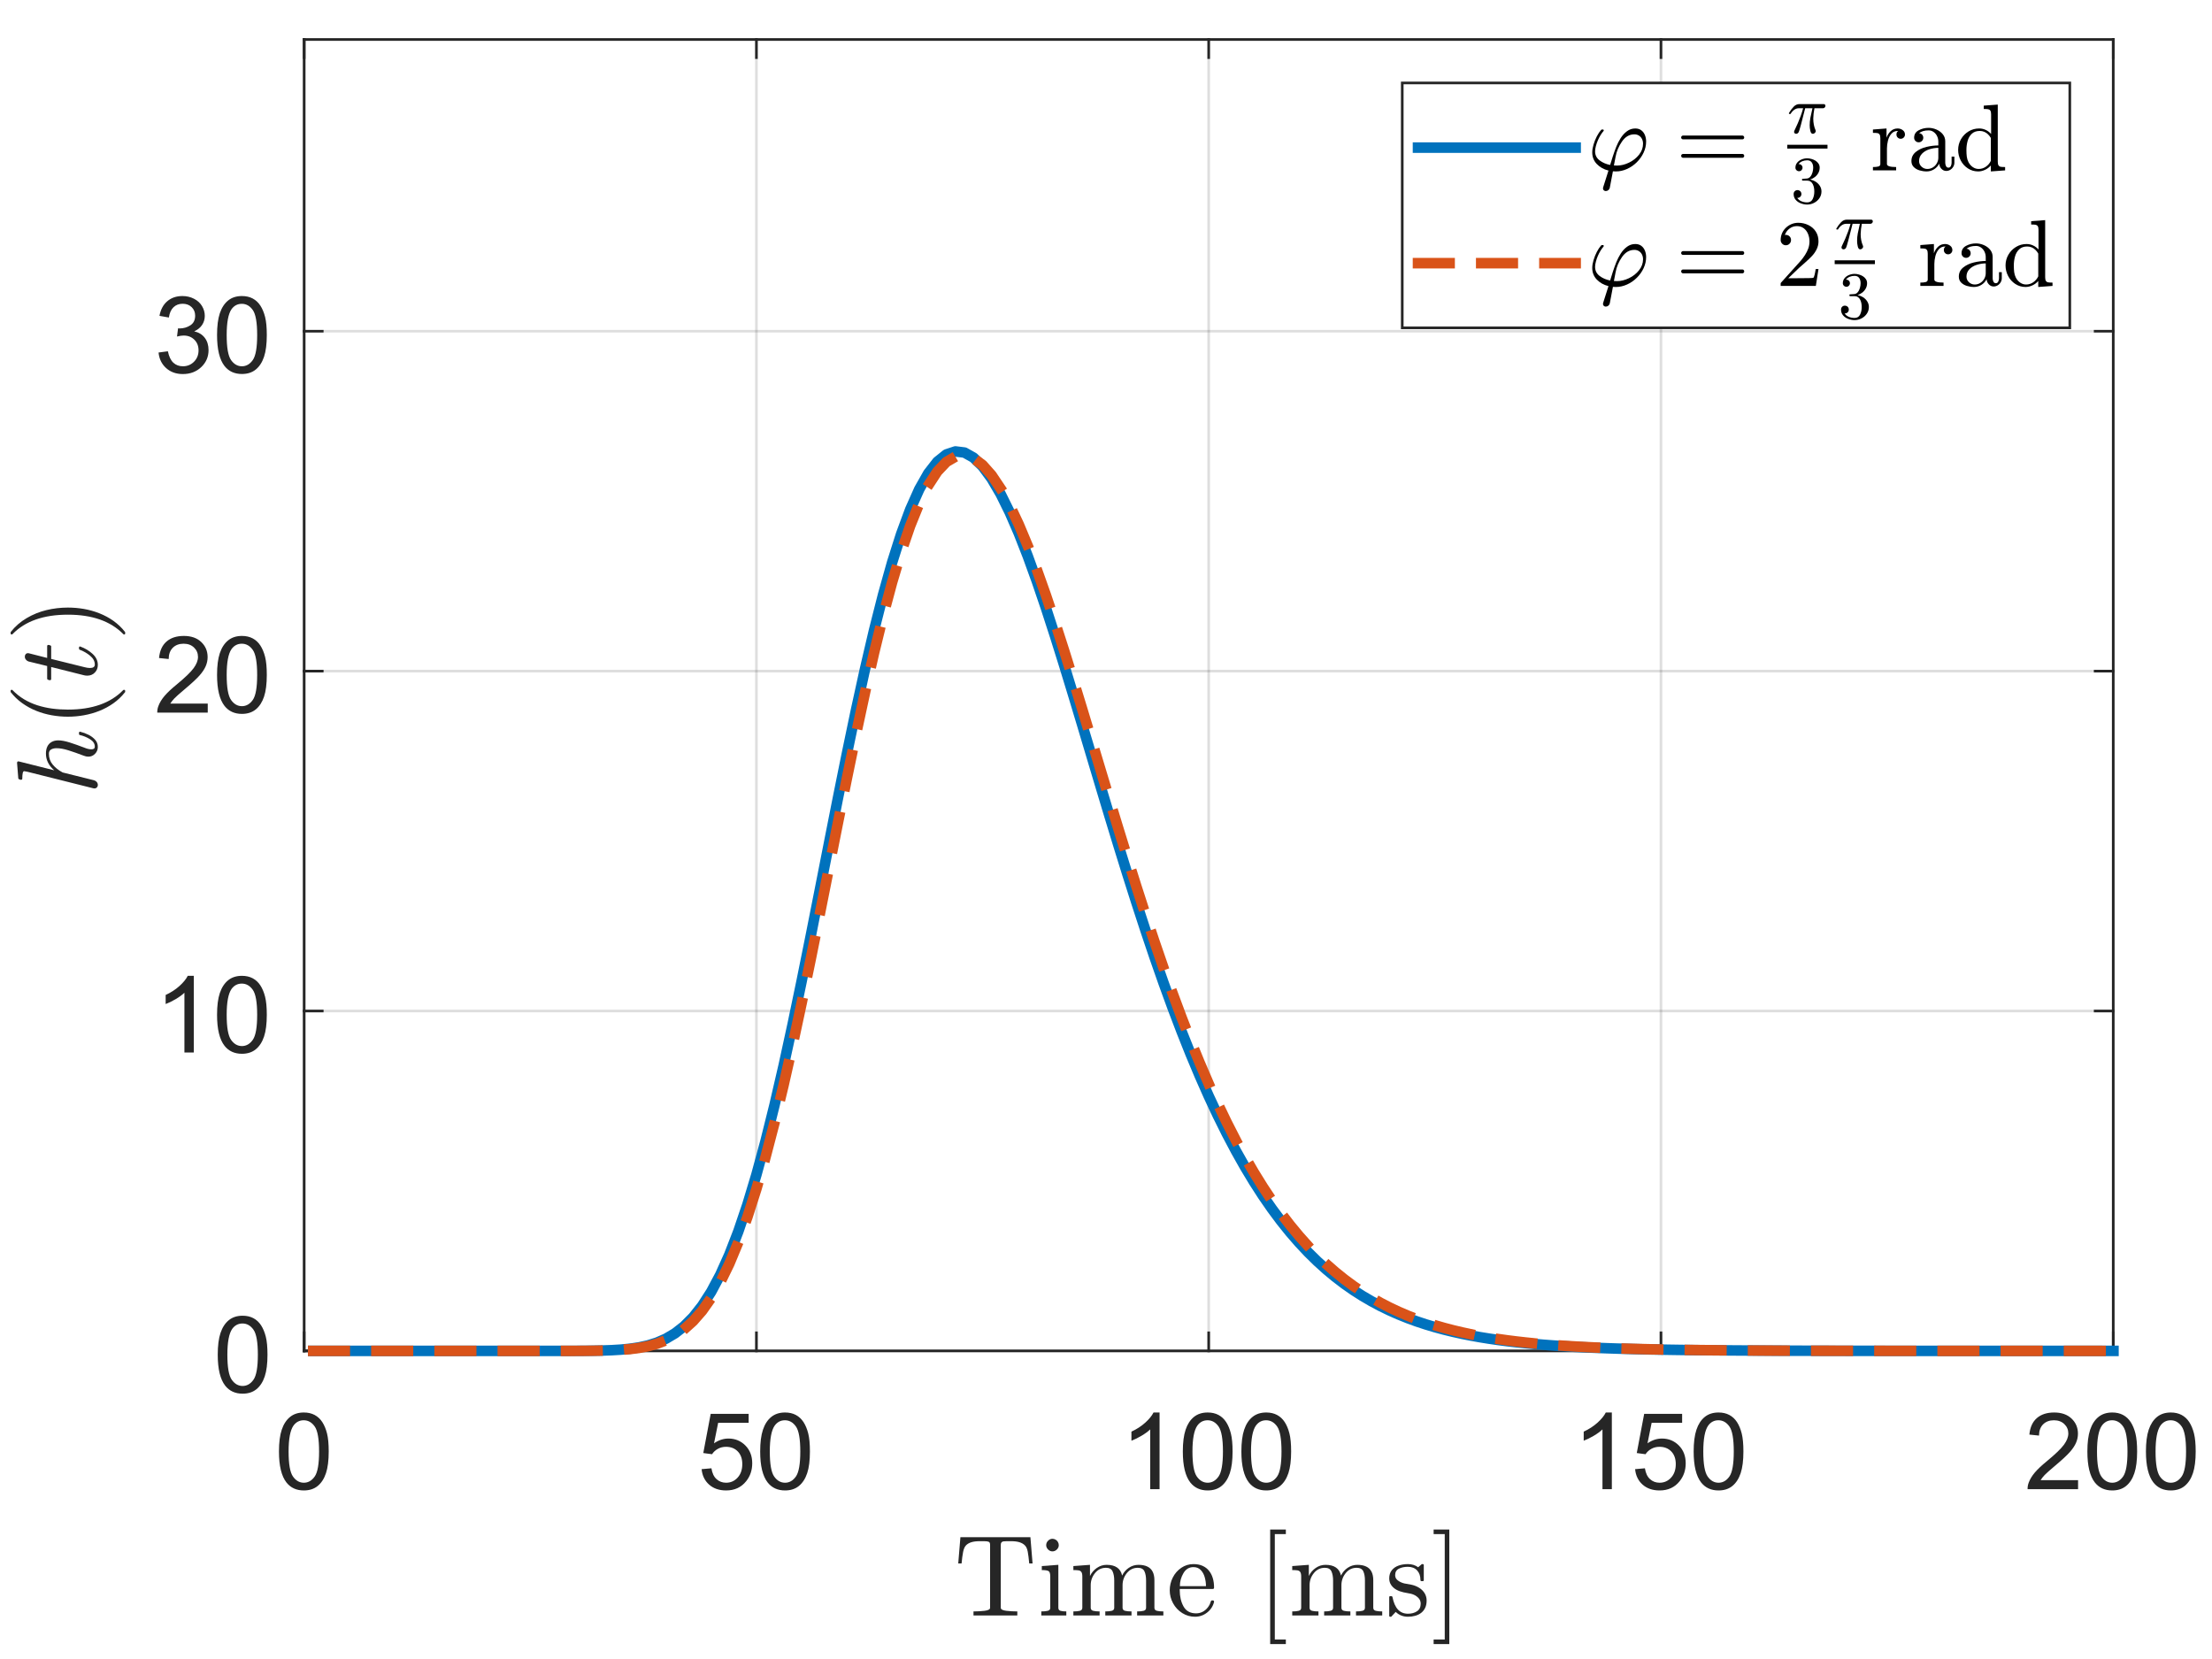 <?xml version="1.0"?>
<!DOCTYPE svg PUBLIC '-//W3C//DTD SVG 1.0//EN'
          'http://www.w3.org/TR/2001/REC-SVG-20010904/DTD/svg10.dtd'>
<svg xmlns:xlink="http://www.w3.org/1999/xlink" style="fill-opacity:1; color-rendering:auto; color-interpolation:auto; text-rendering:auto; stroke:black; stroke-linecap:square; stroke-miterlimit:10; shape-rendering:auto; stroke-opacity:1; fill:black; stroke-dasharray:none; font-weight:normal; stroke-width:1; font-family:'Dialog'; font-style:normal; stroke-linejoin:miter; font-size:12px; stroke-dashoffset:0; image-rendering:auto;" width="560" height="420" xmlns="http://www.w3.org/2000/svg"
><rect width="100%" height="100%" fill="#333333" stroke="none"/><!--Generated by the Batik Graphics2D SVG Generator--><defs id="genericDefs"
  /><g
  ><defs id="defs1"
    ><clipPath clipPathUnits="userSpaceOnUse" id="clipPath1"
      ><path d="M0 0 L560 0 L560 420 L0 420 L0 0 Z"
      /></clipPath
    ></defs
    ><g style="fill:white; stroke:white;"
    ><rect x="0" y="0" width="560" style="clip-path:url(#clipPath1); stroke:none;" height="420"
    /></g
    ><g style="fill:white; text-rendering:optimizeSpeed; color-rendering:optimizeSpeed; image-rendering:optimizeSpeed; shape-rendering:crispEdges; stroke:white; color-interpolation:sRGB;"
    ><rect x="0" width="560" height="420" y="0" style="stroke:none;"
      /><path style="stroke:none;" d="M77 342 L535 342 L535 10 L77 10 Z"
    /></g
    ><g style="stroke-linecap:butt; fill-opacity:0.149; fill:rgb(38,38,38); text-rendering:geometricPrecision; image-rendering:optimizeQuality; color-rendering:optimizeQuality; stroke-linejoin:round; stroke:rgb(38,38,38); color-interpolation:linearRGB; stroke-width:0.667; stroke-opacity:0.149;"
    ><line y2="10" style="fill:none;" x1="77" x2="77" y1="342"
      /><line y2="10" style="fill:none;" x1="191.5" x2="191.5" y1="342"
      /><line y2="10" style="fill:none;" x1="306" x2="306" y1="342"
      /><line y2="10" style="fill:none;" x1="420.5" x2="420.5" y1="342"
      /><line y2="10" style="fill:none;" x1="535" x2="535" y1="342"
      /><line y2="342" style="fill:none;" x1="535" x2="77" y1="342"
      /><line y2="255.951" style="fill:none;" x1="535" x2="77" y1="255.951"
      /><line y2="169.902" style="fill:none;" x1="535" x2="77" y1="169.902"
      /><line y2="83.853" style="fill:none;" x1="535" x2="77" y1="83.853"
      /><line x1="77" x2="535" y1="342" style="stroke-linecap:square; fill-opacity:1; fill:none; stroke-opacity:1;" y2="342"
      /><line x1="77" x2="535" y1="10" style="stroke-linecap:square; fill-opacity:1; fill:none; stroke-opacity:1;" y2="10"
      /><line x1="77" x2="77" y1="342" style="stroke-linecap:square; fill-opacity:1; fill:none; stroke-opacity:1;" y2="337.42"
      /><line x1="191.5" x2="191.5" y1="342" style="stroke-linecap:square; fill-opacity:1; fill:none; stroke-opacity:1;" y2="337.42"
      /><line x1="306" x2="306" y1="342" style="stroke-linecap:square; fill-opacity:1; fill:none; stroke-opacity:1;" y2="337.42"
      /><line x1="420.5" x2="420.5" y1="342" style="stroke-linecap:square; fill-opacity:1; fill:none; stroke-opacity:1;" y2="337.42"
      /><line x1="535" x2="535" y1="342" style="stroke-linecap:square; fill-opacity:1; fill:none; stroke-opacity:1;" y2="337.42"
      /><line x1="77" x2="77" y1="10" style="stroke-linecap:square; fill-opacity:1; fill:none; stroke-opacity:1;" y2="14.58"
      /><line x1="191.5" x2="191.5" y1="10" style="stroke-linecap:square; fill-opacity:1; fill:none; stroke-opacity:1;" y2="14.58"
      /><line x1="306" x2="306" y1="10" style="stroke-linecap:square; fill-opacity:1; fill:none; stroke-opacity:1;" y2="14.58"
      /><line x1="420.5" x2="420.5" y1="10" style="stroke-linecap:square; fill-opacity:1; fill:none; stroke-opacity:1;" y2="14.58"
      /><line x1="535" x2="535" y1="10" style="stroke-linecap:square; fill-opacity:1; fill:none; stroke-opacity:1;" y2="14.58"
    /></g
    ><g transform="translate(77,350)" style="font-size:26.667px; fill:rgb(38,38,38); text-rendering:geometricPrecision; color-rendering:optimizeQuality; image-rendering:optimizeQuality; stroke:rgb(38,38,38); color-interpolation:linearRGB;"
    ><path style="stroke:none;" d="M-6.375 17.469 Q-6.375 14.047 -5.672 11.953 Q-4.969 9.859 -3.578 8.727 Q-2.188 7.594 -0.078 7.594 Q1.484 7.594 2.656 8.219 Q3.828 8.844 4.594 10.023 Q5.359 11.203 5.789 12.898 Q6.219 14.594 6.219 17.469 Q6.219 20.875 5.523 22.961 Q4.828 25.047 3.438 26.188 Q2.047 27.328 -0.078 27.328 Q-2.875 27.328 -4.469 25.328 Q-6.375 22.906 -6.375 17.469 ZM-3.938 17.469 Q-3.938 22.234 -2.828 23.805 Q-1.719 25.375 -0.078 25.375 Q1.562 25.375 2.672 23.797 Q3.781 22.219 3.781 17.469 Q3.781 12.703 2.672 11.133 Q1.562 9.562 -0.109 9.562 Q-1.734 9.562 -2.719 10.938 Q-3.938 12.703 -3.938 17.469 Z"
    /></g
    ><g transform="translate(191.5,350)" style="font-size:26.667px; fill:rgb(38,38,38); text-rendering:geometricPrecision; color-rendering:optimizeQuality; image-rendering:optimizeQuality; stroke:rgb(38,38,38); color-interpolation:linearRGB;"
    ><path style="stroke:none;" d="M-13.875 21.938 L-11.391 21.719 Q-11.109 23.547 -10.102 24.461 Q-9.094 25.375 -7.672 25.375 Q-5.953 25.375 -4.766 24.086 Q-3.578 22.797 -3.578 20.656 Q-3.578 18.625 -4.719 17.453 Q-5.859 16.281 -7.703 16.281 Q-8.859 16.281 -9.781 16.805 Q-10.703 17.328 -11.234 18.156 L-13.453 17.859 L-11.578 7.938 L-1.969 7.938 L-1.969 10.203 L-9.688 10.203 L-10.734 15.391 Q-8.984 14.188 -7.078 14.188 Q-4.547 14.188 -2.805 15.938 Q-1.062 17.688 -1.062 20.453 Q-1.062 23.078 -2.594 24.984 Q-4.453 27.328 -7.672 27.328 Q-10.312 27.328 -11.977 25.852 Q-13.641 24.375 -13.875 21.938 ZM0.95 17.469 Q0.95 14.047 1.653 11.953 Q2.356 9.859 3.747 8.727 Q5.137 7.594 7.247 7.594 Q8.809 7.594 9.981 8.219 Q11.153 8.844 11.919 10.023 Q12.684 11.203 13.114 12.898 Q13.544 14.594 13.544 17.469 Q13.544 20.875 12.848 22.961 Q12.153 25.047 10.762 26.188 Q9.372 27.328 7.247 27.328 Q4.45 27.328 2.856 25.328 Q0.95 22.906 0.95 17.469 ZM3.387 17.469 Q3.387 22.234 4.497 23.805 Q5.606 25.375 7.247 25.375 Q8.887 25.375 9.997 23.797 Q11.106 22.219 11.106 17.469 Q11.106 12.703 9.997 11.133 Q8.887 9.562 7.216 9.562 Q5.591 9.562 4.606 10.938 Q3.387 12.703 3.387 17.469 Z"
    /></g
    ><g transform="translate(306,350)" style="font-size:26.667px; fill:rgb(38,38,38); text-rendering:geometricPrecision; color-rendering:optimizeQuality; image-rendering:optimizeQuality; stroke:rgb(38,38,38); color-interpolation:linearRGB;"
    ><path style="stroke:none;" d="M-12.438 27 L-14.812 27 L-14.812 11.875 Q-15.672 12.703 -17.062 13.516 Q-18.453 14.328 -19.562 14.734 L-19.562 12.438 Q-17.562 11.516 -16.078 10.18 Q-14.594 8.844 -13.969 7.594 L-12.438 7.594 L-12.438 27 ZM-6.55 17.469 Q-6.55 14.047 -5.847 11.953 Q-5.144 9.859 -3.753 8.727 Q-2.363 7.594 -0.253 7.594 Q1.309 7.594 2.481 8.219 Q3.653 8.844 4.419 10.023 Q5.184 11.203 5.614 12.898 Q6.044 14.594 6.044 17.469 Q6.044 20.875 5.348 22.961 Q4.653 25.047 3.262 26.188 Q1.872 27.328 -0.253 27.328 Q-3.05 27.328 -4.644 25.328 Q-6.55 22.906 -6.55 17.469 ZM-4.113 17.469 Q-4.113 22.234 -3.003 23.805 Q-1.894 25.375 -0.253 25.375 Q1.387 25.375 2.497 23.797 Q3.606 22.219 3.606 17.469 Q3.606 12.703 2.497 11.133 Q1.387 9.562 -0.284 9.562 Q-1.909 9.562 -2.894 10.938 Q-4.113 12.703 -4.113 17.469 ZM8.275 17.469 Q8.275 14.047 8.978 11.953 Q9.681 9.859 11.072 8.727 Q12.462 7.594 14.572 7.594 Q16.134 7.594 17.306 8.219 Q18.478 8.844 19.244 10.023 Q20.009 11.203 20.439 12.898 Q20.869 14.594 20.869 17.469 Q20.869 20.875 20.173 22.961 Q19.478 25.047 18.087 26.188 Q16.697 27.328 14.572 27.328 Q11.775 27.328 10.181 25.328 Q8.275 22.906 8.275 17.469 ZM10.712 17.469 Q10.712 22.234 11.822 23.805 Q12.931 25.375 14.572 25.375 Q16.212 25.375 17.322 23.797 Q18.431 22.219 18.431 17.469 Q18.431 12.703 17.322 11.133 Q16.212 9.562 14.54 9.562 Q12.915 9.562 11.931 10.938 Q10.712 12.703 10.712 17.469 Z"
    /></g
    ><g transform="translate(420.5,350)" style="font-size:26.667px; fill:rgb(38,38,38); text-rendering:geometricPrecision; color-rendering:optimizeQuality; image-rendering:optimizeQuality; stroke:rgb(38,38,38); color-interpolation:linearRGB;"
    ><path style="stroke:none;" d="M-12.438 27 L-14.812 27 L-14.812 11.875 Q-15.672 12.703 -17.062 13.516 Q-18.453 14.328 -19.562 14.734 L-19.562 12.438 Q-17.562 11.516 -16.078 10.18 Q-14.594 8.844 -13.969 7.594 L-12.438 7.594 L-12.438 27 ZM-6.55 21.938 L-4.066 21.719 Q-3.784 23.547 -2.777 24.461 Q-1.769 25.375 -0.347 25.375 Q1.372 25.375 2.559 24.086 Q3.747 22.797 3.747 20.656 Q3.747 18.625 2.606 17.453 Q1.466 16.281 -0.378 16.281 Q-1.534 16.281 -2.456 16.805 Q-3.378 17.328 -3.909 18.156 L-6.128 17.859 L-4.253 7.938 L5.356 7.938 L5.356 10.203 L-2.363 10.203 L-3.409 15.391 Q-1.659 14.188 0.247 14.188 Q2.778 14.188 4.52 15.938 Q6.262 17.688 6.262 20.453 Q6.262 23.078 4.731 24.984 Q2.872 27.328 -0.347 27.328 Q-2.988 27.328 -4.652 25.852 Q-6.316 24.375 -6.55 21.938 ZM8.275 17.469 Q8.275 14.047 8.978 11.953 Q9.681 9.859 11.072 8.727 Q12.462 7.594 14.572 7.594 Q16.134 7.594 17.306 8.219 Q18.478 8.844 19.244 10.023 Q20.009 11.203 20.439 12.898 Q20.869 14.594 20.869 17.469 Q20.869 20.875 20.173 22.961 Q19.478 25.047 18.087 26.188 Q16.697 27.328 14.572 27.328 Q11.775 27.328 10.181 25.328 Q8.275 22.906 8.275 17.469 ZM10.712 17.469 Q10.712 22.234 11.822 23.805 Q12.931 25.375 14.572 25.375 Q16.212 25.375 17.322 23.797 Q18.431 22.219 18.431 17.469 Q18.431 12.703 17.322 11.133 Q16.212 9.562 14.54 9.562 Q12.915 9.562 11.931 10.938 Q10.712 12.703 10.712 17.469 Z"
    /></g
    ><g transform="translate(535,350)" style="font-size:26.667px; fill:rgb(38,38,38); text-rendering:geometricPrecision; color-rendering:optimizeQuality; image-rendering:optimizeQuality; stroke:rgb(38,38,38); color-interpolation:linearRGB;"
    ><path style="stroke:none;" d="M-8.906 24.719 L-8.906 27 L-21.688 27 Q-21.703 26.141 -21.406 25.359 Q-20.922 24.047 -19.844 22.781 Q-18.766 21.516 -16.734 19.859 Q-13.594 17.266 -12.484 15.758 Q-11.375 14.25 -11.375 12.906 Q-11.375 11.5 -12.383 10.531 Q-13.391 9.562 -15.016 9.562 Q-16.719 9.562 -17.75 10.586 Q-18.781 11.609 -18.797 13.438 L-21.234 13.188 Q-20.984 10.453 -19.352 9.023 Q-17.719 7.594 -14.953 7.594 Q-12.172 7.594 -10.555 9.133 Q-8.938 10.672 -8.938 12.953 Q-8.938 14.125 -9.414 15.242 Q-9.891 16.359 -10.984 17.602 Q-12.078 18.844 -14.641 21 Q-16.781 22.797 -17.383 23.438 Q-17.984 24.078 -18.391 24.719 L-8.906 24.719 ZM-6.55 17.469 Q-6.55 14.047 -5.847 11.953 Q-5.144 9.859 -3.753 8.727 Q-2.363 7.594 -0.253 7.594 Q1.309 7.594 2.481 8.219 Q3.653 8.844 4.419 10.023 Q5.184 11.203 5.614 12.898 Q6.044 14.594 6.044 17.469 Q6.044 20.875 5.348 22.961 Q4.653 25.047 3.262 26.188 Q1.872 27.328 -0.253 27.328 Q-3.05 27.328 -4.644 25.328 Q-6.55 22.906 -6.55 17.469 ZM-4.113 17.469 Q-4.113 22.234 -3.003 23.805 Q-1.894 25.375 -0.253 25.375 Q1.387 25.375 2.497 23.797 Q3.606 22.219 3.606 17.469 Q3.606 12.703 2.497 11.133 Q1.387 9.562 -0.284 9.562 Q-1.909 9.562 -2.894 10.938 Q-4.113 12.703 -4.113 17.469 ZM8.275 17.469 Q8.275 14.047 8.978 11.953 Q9.681 9.859 11.072 8.727 Q12.462 7.594 14.572 7.594 Q16.134 7.594 17.306 8.219 Q18.478 8.844 19.244 10.023 Q20.009 11.203 20.439 12.898 Q20.869 14.594 20.869 17.469 Q20.869 20.875 20.173 22.961 Q19.478 25.047 18.087 26.188 Q16.697 27.328 14.572 27.328 Q11.775 27.328 10.181 25.328 Q8.275 22.906 8.275 17.469 ZM10.712 17.469 Q10.712 22.234 11.822 23.805 Q12.931 25.375 14.572 25.375 Q16.212 25.375 17.322 23.797 Q18.431 22.219 18.431 17.469 Q18.431 12.703 17.322 11.133 Q16.212 9.562 14.54 9.562 Q12.915 9.562 11.931 10.938 Q10.712 12.703 10.712 17.469 Z"
    /></g
    ><g transform="translate(306,384.333)" style="font-size:29.333px; fill:rgb(38,38,38); text-rendering:geometricPrecision; image-rendering:optimizeQuality; color-rendering:optimizeQuality; font-family:'mwa_cmr10'; stroke:rgb(38,38,38); color-interpolation:linearRGB;"
    ><path style="stroke:none;" d="M-59.546 24.64 L-59.546 23.624 Q-58.093 23.624 -56.718 23.46 Q-55.343 23.296 -55.343 22.702 L-55.343 6.765 Q-55.343 6.14 -55.694 5.992 Q-56.046 5.843 -56.827 5.843 L-58.03 5.843 Q-60.436 5.843 -61.436 6.89 Q-61.952 7.421 -62.178 8.577 Q-62.405 9.734 -62.561 11.468 L-63.405 11.468 L-62.858 4.827 L-45.139 4.827 L-44.593 11.468 L-45.436 11.468 Q-45.608 9.609 -45.811 8.507 Q-46.014 7.405 -46.546 6.89 Q-47.577 5.843 -49.952 5.843 L-51.171 5.843 Q-51.686 5.843 -51.983 5.89 Q-52.28 5.937 -52.46 6.14 Q-52.639 6.343 -52.639 6.765 L-52.639 22.702 Q-52.639 23.296 -51.264 23.46 Q-49.889 23.624 -48.452 23.624 L-48.452 24.64 L-59.546 24.64 Z"
      /><path style="stroke:none;" d="M-42.376 24.64 L-42.376 23.624 Q-41.376 23.624 -40.743 23.468 Q-40.111 23.312 -40.111 22.702 L-40.111 14.78 Q-40.111 13.671 -40.54 13.413 Q-40.97 13.155 -42.251 13.155 L-42.251 12.14 L-38.064 11.827 L-38.064 22.702 Q-38.064 23.312 -37.517 23.468 Q-36.97 23.624 -36.048 23.624 L-36.048 24.64 L-42.376 24.64 ZM-41.142 6.843 Q-41.142 6.202 -40.657 5.718 Q-40.173 5.234 -39.564 5.234 Q-39.142 5.234 -38.759 5.452 Q-38.376 5.671 -38.165 6.054 Q-37.954 6.437 -37.954 6.843 Q-37.954 7.468 -38.439 7.945 Q-38.923 8.421 -39.564 8.421 Q-40.173 8.421 -40.657 7.945 Q-41.142 7.468 -41.142 6.843 Z"
      /><path style="stroke:none;" d="M-34.259 24.64 L-34.259 23.624 Q-33.259 23.624 -32.626 23.468 Q-31.994 23.312 -31.994 22.702 L-31.994 14.78 Q-31.994 13.999 -32.228 13.655 Q-32.462 13.312 -32.9 13.234 Q-33.337 13.155 -34.259 13.155 L-34.259 12.14 L-30.056 11.827 L-30.056 14.655 Q-29.462 13.405 -28.322 12.617 Q-27.181 11.827 -25.837 11.827 Q-22.509 11.827 -21.916 14.546 Q-21.337 13.327 -20.22 12.577 Q-19.103 11.827 -17.775 11.827 Q-16.462 11.827 -15.556 12.249 Q-14.65 12.671 -14.197 13.546 Q-13.744 14.421 -13.744 15.734 L-13.744 22.702 Q-13.744 23.312 -13.103 23.468 Q-12.462 23.624 -11.478 23.624 L-11.478 24.64 L-18.119 24.64 L-18.119 23.624 Q-17.134 23.624 -16.494 23.468 Q-15.853 23.312 -15.853 22.702 L-15.853 15.812 Q-15.853 14.359 -16.267 13.468 Q-16.681 12.577 -17.962 12.577 Q-19.634 12.577 -20.72 13.921 Q-21.806 15.265 -21.806 16.984 L-21.806 22.702 Q-21.806 23.312 -21.173 23.468 Q-20.541 23.624 -19.541 23.624 L-19.541 24.64 L-26.181 24.64 L-26.181 23.624 Q-25.197 23.624 -24.556 23.468 Q-23.916 23.312 -23.916 22.702 L-23.916 15.812 Q-23.916 14.405 -24.329 13.492 Q-24.744 12.577 -26.009 12.577 Q-27.697 12.577 -28.783 13.921 Q-29.869 15.265 -29.869 16.984 L-29.869 22.702 Q-29.869 23.312 -29.228 23.468 Q-28.587 23.624 -27.619 23.624 L-27.619 24.64 L-34.259 24.64 Z"
      /><path style="stroke:none;" d="M-3.455 24.968 Q-5.221 24.968 -6.697 24.038 Q-8.174 23.109 -9.018 21.562 Q-9.862 20.015 -9.862 18.28 Q-9.862 16.577 -9.096 15.054 Q-8.33 13.53 -6.947 12.585 Q-5.565 11.64 -3.862 11.64 Q-2.533 11.64 -1.549 12.085 Q-0.565 12.53 0.076 13.327 Q0.717 14.124 1.037 15.195 Q1.357 16.265 1.357 17.562 Q1.357 17.937 1.06 17.937 L-7.33 17.937 L-7.33 18.249 Q-7.33 20.655 -6.362 22.382 Q-5.393 24.109 -3.19 24.109 Q-2.299 24.109 -1.541 23.718 Q-0.783 23.327 -0.229 22.616 Q0.326 21.905 0.529 21.093 Q0.56 20.999 0.638 20.921 Q0.717 20.843 0.81 20.843 L1.06 20.843 Q1.357 20.843 1.357 21.218 Q0.951 22.859 -0.408 23.913 Q-1.768 24.968 -3.455 24.968 ZM-7.299 17.218 L-0.69 17.218 Q-0.69 16.124 -0.994 15.007 Q-1.299 13.89 -2.01 13.148 Q-2.721 12.405 -3.862 12.405 Q-5.502 12.405 -6.401 13.945 Q-7.299 15.484 -7.299 17.218 Z"
      /><path style="stroke:none;" d="M15.563 31.89 L15.563 2.89 L19.531 2.89 L19.531 4.046 L16.735 4.046 L16.735 30.734 L19.531 30.734 L19.531 31.89 L15.563 31.89 Z"
      /><path style="stroke:none;" d="M21.148 24.64 L21.148 23.624 Q22.148 23.624 22.781 23.468 Q23.414 23.312 23.414 22.702 L23.414 14.78 Q23.414 13.999 23.18 13.655 Q22.945 13.312 22.508 13.234 Q22.07 13.155 21.148 13.155 L21.148 12.14 L25.351 11.827 L25.351 14.655 Q25.945 13.405 27.086 12.617 Q28.226 11.827 29.57 11.827 Q32.898 11.827 33.492 14.546 Q34.07 13.327 35.187 12.577 Q36.304 11.827 37.633 11.827 Q38.945 11.827 39.851 12.249 Q40.758 12.671 41.211 13.546 Q41.664 14.421 41.664 15.734 L41.664 22.702 Q41.664 23.312 42.304 23.468 Q42.945 23.624 43.929 23.624 L43.929 24.64 L37.289 24.64 L37.289 23.624 Q38.273 23.624 38.914 23.468 Q39.554 23.312 39.554 22.702 L39.554 15.812 Q39.554 14.359 39.141 13.468 Q38.726 12.577 37.445 12.577 Q35.773 12.577 34.687 13.921 Q33.601 15.265 33.601 16.984 L33.601 22.702 Q33.601 23.312 34.234 23.468 Q34.867 23.624 35.867 23.624 L35.867 24.64 L29.226 24.64 L29.226 23.624 Q30.211 23.624 30.851 23.468 Q31.492 23.312 31.492 22.702 L31.492 15.812 Q31.492 14.405 31.078 13.492 Q30.664 12.577 29.398 12.577 Q27.711 12.577 26.625 13.921 Q25.539 15.265 25.539 16.984 L25.539 22.702 Q25.539 23.312 26.18 23.468 Q26.82 23.624 27.789 23.624 L27.789 24.64 L21.148 24.64 Z"
      /><path style="stroke:none;" d="M45.702 24.718 L45.702 19.999 Q45.702 19.765 45.952 19.765 L46.312 19.765 Q46.468 19.765 46.53 19.999 Q47.343 24.202 50.437 24.202 Q51.812 24.202 52.741 23.577 Q53.671 22.952 53.671 21.655 Q53.671 20.718 52.944 20.062 Q52.218 19.405 51.233 19.155 L49.296 18.78 Q48.312 18.562 47.515 18.124 Q46.718 17.687 46.21 16.96 Q45.702 16.234 45.702 15.265 Q45.702 13.984 46.374 13.171 Q47.046 12.359 48.116 11.999 Q49.187 11.64 50.437 11.64 Q51.921 11.64 53.03 12.437 L53.874 11.718 Q53.874 11.64 54.015 11.64 L54.218 11.64 Q54.312 11.64 54.382 11.718 Q54.452 11.796 54.452 11.874 L54.452 15.671 Q54.452 15.952 54.218 15.952 L53.874 15.952 Q53.608 15.952 53.608 15.671 Q53.608 14.155 52.765 13.242 Q51.921 12.327 50.405 12.327 Q49.108 12.327 48.155 12.804 Q47.202 13.28 47.202 14.452 Q47.202 15.265 47.89 15.78 Q48.577 16.296 49.499 16.53 L51.452 16.89 Q52.452 17.124 53.312 17.663 Q54.171 18.202 54.671 19.023 Q55.171 19.843 55.171 20.874 Q55.171 21.921 54.812 22.695 Q54.452 23.468 53.804 23.976 Q53.155 24.484 52.28 24.726 Q51.405 24.968 50.437 24.968 Q48.624 24.968 47.343 23.749 L46.28 24.89 Q46.28 24.968 46.124 24.968 L45.952 24.968 Q45.702 24.968 45.702 24.718 Z"
      /><path style="stroke:none;" d="M56.944 31.89 L56.944 30.734 L59.757 30.734 L59.757 4.046 L56.944 4.046 L56.944 2.89 L60.913 2.89 L60.913 31.89 L56.944 31.89 Z"
    /></g
    ><g style="fill:rgb(38,38,38); text-rendering:geometricPrecision; image-rendering:optimizeQuality; color-rendering:optimizeQuality; stroke-linejoin:round; stroke:rgb(38,38,38); color-interpolation:linearRGB; stroke-width:0.667;"
    ><line y2="10" style="fill:none;" x1="77" x2="77" y1="342"
      /><line y2="10" style="fill:none;" x1="535" x2="535" y1="342"
      /><line y2="342" style="fill:none;" x1="77" x2="81.58" y1="342"
      /><line y2="255.951" style="fill:none;" x1="77" x2="81.58" y1="255.951"
      /><line y2="169.902" style="fill:none;" x1="77" x2="81.58" y1="169.902"
      /><line y2="83.853" style="fill:none;" x1="77" x2="81.58" y1="83.853"
      /><line y2="342" style="fill:none;" x1="535" x2="530.42" y1="342"
      /><line y2="255.951" style="fill:none;" x1="535" x2="530.42" y1="255.951"
      /><line y2="169.902" style="fill:none;" x1="535" x2="530.42" y1="169.902"
      /><line y2="83.853" style="fill:none;" x1="535" x2="530.42" y1="83.853"
    /></g
    ><g transform="translate(69,342)" style="font-size:26.667px; fill:rgb(38,38,38); text-rendering:geometricPrecision; color-rendering:optimizeQuality; image-rendering:optimizeQuality; stroke:rgb(38,38,38); color-interpolation:linearRGB;"
    ><path style="stroke:none;" d="M-13.875 0.969 Q-13.875 -2.453 -13.172 -4.547 Q-12.469 -6.641 -11.078 -7.773 Q-9.688 -8.906 -7.578 -8.906 Q-6.016 -8.906 -4.844 -8.281 Q-3.672 -7.656 -2.906 -6.477 Q-2.141 -5.297 -1.711 -3.602 Q-1.281 -1.906 -1.281 0.969 Q-1.281 4.375 -1.977 6.461 Q-2.672 8.547 -4.062 9.688 Q-5.453 10.828 -7.578 10.828 Q-10.375 10.828 -11.969 8.828 Q-13.875 6.406 -13.875 0.969 ZM-11.438 0.969 Q-11.438 5.734 -10.328 7.305 Q-9.219 8.875 -7.578 8.875 Q-5.938 8.875 -4.828 7.297 Q-3.719 5.719 -3.719 0.969 Q-3.719 -3.797 -4.828 -5.367 Q-5.938 -6.938 -7.609 -6.938 Q-9.234 -6.938 -10.219 -5.562 Q-11.438 -3.797 -11.438 0.969 Z"
    /></g
    ><g transform="translate(69,255.951)" style="font-size:26.667px; fill:rgb(38,38,38); text-rendering:geometricPrecision; color-rendering:optimizeQuality; image-rendering:optimizeQuality; stroke:rgb(38,38,38); color-interpolation:linearRGB;"
    ><path style="stroke:none;" d="M-19.938 10.5 L-22.312 10.5 L-22.312 -4.625 Q-23.172 -3.797 -24.562 -2.984 Q-25.953 -2.172 -27.062 -1.766 L-27.062 -4.062 Q-25.062 -4.984 -23.578 -6.32 Q-22.094 -7.656 -21.469 -8.906 L-19.938 -8.906 L-19.938 10.5 ZM-14.05 0.969 Q-14.05 -2.453 -13.347 -4.547 Q-12.644 -6.641 -11.253 -7.773 Q-9.863 -8.906 -7.753 -8.906 Q-6.191 -8.906 -5.019 -8.281 Q-3.847 -7.656 -3.081 -6.477 Q-2.316 -5.297 -1.886 -3.602 Q-1.456 -1.906 -1.456 0.969 Q-1.456 4.375 -2.152 6.461 Q-2.847 8.547 -4.238 9.688 Q-5.628 10.828 -7.753 10.828 Q-10.55 10.828 -12.144 8.828 Q-14.05 6.406 -14.05 0.969 ZM-11.613 0.969 Q-11.613 5.734 -10.503 7.305 Q-9.394 8.875 -7.753 8.875 Q-6.113 8.875 -5.003 7.297 Q-3.894 5.719 -3.894 0.969 Q-3.894 -3.797 -5.003 -5.367 Q-6.113 -6.938 -7.784 -6.938 Q-9.409 -6.938 -10.394 -5.562 Q-11.613 -3.797 -11.613 0.969 Z"
    /></g
    ><g transform="translate(69,169.902)" style="font-size:26.667px; fill:rgb(38,38,38); text-rendering:geometricPrecision; color-rendering:optimizeQuality; image-rendering:optimizeQuality; stroke:rgb(38,38,38); color-interpolation:linearRGB;"
    ><path style="stroke:none;" d="M-16.406 8.219 L-16.406 10.5 L-29.188 10.5 Q-29.203 9.641 -28.906 8.859 Q-28.422 7.547 -27.344 6.281 Q-26.266 5.016 -24.234 3.359 Q-21.094 0.766 -19.984 -0.742 Q-18.875 -2.25 -18.875 -3.594 Q-18.875 -5 -19.883 -5.969 Q-20.891 -6.938 -22.516 -6.938 Q-24.219 -6.938 -25.25 -5.914 Q-26.281 -4.891 -26.297 -3.062 L-28.734 -3.312 Q-28.484 -6.047 -26.852 -7.477 Q-25.219 -8.906 -22.453 -8.906 Q-19.672 -8.906 -18.055 -7.367 Q-16.438 -5.828 -16.438 -3.547 Q-16.438 -2.375 -16.914 -1.258 Q-17.391 -0.141 -18.484 1.102 Q-19.578 2.344 -22.141 4.5 Q-24.281 6.297 -24.883 6.938 Q-25.484 7.578 -25.891 8.219 L-16.406 8.219 ZM-14.05 0.969 Q-14.05 -2.453 -13.347 -4.547 Q-12.644 -6.641 -11.253 -7.773 Q-9.863 -8.906 -7.753 -8.906 Q-6.191 -8.906 -5.019 -8.281 Q-3.847 -7.656 -3.081 -6.477 Q-2.316 -5.297 -1.886 -3.602 Q-1.456 -1.906 -1.456 0.969 Q-1.456 4.375 -2.152 6.461 Q-2.847 8.547 -4.238 9.688 Q-5.628 10.828 -7.753 10.828 Q-10.55 10.828 -12.144 8.828 Q-14.05 6.406 -14.05 0.969 ZM-11.613 0.969 Q-11.613 5.734 -10.503 7.305 Q-9.394 8.875 -7.753 8.875 Q-6.113 8.875 -5.003 7.297 Q-3.894 5.719 -3.894 0.969 Q-3.894 -3.797 -5.003 -5.367 Q-6.113 -6.938 -7.784 -6.938 Q-9.409 -6.938 -10.394 -5.562 Q-11.613 -3.797 -11.613 0.969 Z"
    /></g
    ><g transform="translate(69,83.853)" style="font-size:26.667px; fill:rgb(38,38,38); text-rendering:geometricPrecision; color-rendering:optimizeQuality; image-rendering:optimizeQuality; stroke:rgb(38,38,38); color-interpolation:linearRGB;"
    ><path style="stroke:none;" d="M-28.859 5.391 L-26.5 5.078 Q-26.078 7.094 -25.102 7.984 Q-24.125 8.875 -22.703 8.875 Q-21.031 8.875 -19.883 7.719 Q-18.734 6.562 -18.734 4.844 Q-18.734 3.203 -19.797 2.148 Q-20.859 1.094 -22.516 1.094 Q-23.188 1.094 -24.188 1.344 L-23.922 -0.734 Q-23.688 -0.703 -23.547 -0.703 Q-22.031 -0.703 -20.812 -1.492 Q-19.594 -2.281 -19.594 -3.938 Q-19.594 -5.234 -20.477 -6.094 Q-21.359 -6.953 -22.766 -6.953 Q-24.141 -6.953 -25.062 -6.086 Q-25.984 -5.219 -26.25 -3.469 L-28.625 -3.891 Q-28.188 -6.281 -26.648 -7.594 Q-25.109 -8.906 -22.812 -8.906 Q-21.234 -8.906 -19.898 -8.227 Q-18.562 -7.547 -17.859 -6.375 Q-17.156 -5.203 -17.156 -3.891 Q-17.156 -2.625 -17.828 -1.602 Q-18.5 -0.578 -19.828 0.031 Q-18.109 0.422 -17.156 1.672 Q-16.203 2.922 -16.203 4.797 Q-16.203 7.328 -18.055 9.086 Q-19.906 10.844 -22.719 10.844 Q-25.266 10.844 -26.945 9.328 Q-28.625 7.812 -28.859 5.391 ZM-14.05 0.969 Q-14.05 -2.453 -13.347 -4.547 Q-12.644 -6.641 -11.253 -7.773 Q-9.863 -8.906 -7.753 -8.906 Q-6.191 -8.906 -5.019 -8.281 Q-3.847 -7.656 -3.081 -6.477 Q-2.316 -5.297 -1.886 -3.602 Q-1.456 -1.906 -1.456 0.969 Q-1.456 4.375 -2.152 6.461 Q-2.847 8.547 -4.238 9.688 Q-5.628 10.828 -7.753 10.828 Q-10.55 10.828 -12.144 8.828 Q-14.05 6.406 -14.05 0.969 ZM-11.613 0.969 Q-11.613 5.734 -10.503 7.305 Q-9.394 8.875 -7.753 8.875 Q-6.113 8.875 -5.003 7.297 Q-3.894 5.719 -3.894 0.969 Q-3.894 -3.797 -5.003 -5.367 Q-6.113 -6.938 -7.784 -6.938 Q-9.409 -6.938 -10.394 -5.562 Q-11.613 -3.797 -11.613 0.969 Z"
    /></g
    ><g transform="translate(35,176) rotate(-90)" style="font-size:29.333px; fill:rgb(38,38,38); text-rendering:geometricPrecision; image-rendering:optimizeQuality; color-rendering:optimizeQuality; font-family:'mwa_cmmi10'; stroke:rgb(38,38,38); color-interpolation:linearRGB;"
    ><path style="stroke:none;" d="M-23.607 -11.091 Q-23.607 -11.248 -23.576 -11.341 L-19.373 -28.107 Q-19.263 -28.607 -19.232 -28.888 Q-19.232 -29.357 -21.123 -29.357 Q-21.42 -29.357 -21.42 -29.732 Q-21.404 -29.81 -21.349 -29.99 Q-21.295 -30.169 -21.224 -30.271 Q-21.154 -30.373 -20.998 -30.373 L-17.091 -30.685 L-17.013 -30.685 Q-17.013 -30.654 -16.912 -30.607 Q-16.81 -30.56 -16.795 -30.544 Q-16.748 -30.404 -16.748 -30.31 L-19.013 -21.263 Q-17.216 -23.373 -14.779 -23.373 Q-13.748 -23.373 -13.006 -23.021 Q-12.263 -22.669 -11.849 -21.951 Q-11.435 -21.232 -11.435 -20.248 Q-11.435 -19.06 -11.966 -17.373 Q-12.498 -15.685 -13.295 -13.607 Q-13.701 -12.654 -13.701 -11.857 Q-13.701 -10.998 -13.029 -10.998 Q-11.904 -10.998 -11.146 -12.209 Q-10.388 -13.419 -10.076 -14.826 Q-10.013 -14.998 -9.841 -14.998 L-9.498 -14.998 Q-9.373 -14.998 -9.303 -14.919 Q-9.232 -14.841 -9.232 -14.732 Q-9.232 -14.716 -9.263 -14.654 Q-9.513 -13.607 -10.021 -12.591 Q-10.529 -11.576 -11.295 -10.904 Q-12.06 -10.232 -13.091 -10.232 Q-14.107 -10.232 -14.834 -10.935 Q-15.56 -11.638 -15.56 -12.638 Q-15.56 -13.185 -15.326 -13.779 Q-14.498 -15.951 -13.959 -17.669 Q-13.42 -19.388 -13.42 -20.685 Q-13.42 -21.513 -13.74 -22.068 Q-14.06 -22.623 -14.826 -22.623 Q-16.388 -22.623 -17.552 -21.669 Q-18.716 -20.716 -19.56 -19.138 L-21.529 -11.232 Q-21.638 -10.794 -21.966 -10.513 Q-22.295 -10.232 -22.716 -10.232 Q-23.091 -10.232 -23.349 -10.482 Q-23.607 -10.732 -23.607 -11.091 Z"
      /><path style="stroke:none;" d="M0.731 -3.373 Q-0.878 -4.638 -2.042 -6.287 Q-3.207 -7.935 -3.957 -9.81 Q-4.707 -11.685 -5.074 -13.724 Q-5.441 -15.763 -5.441 -17.81 Q-5.441 -19.888 -5.074 -21.927 Q-4.707 -23.966 -3.949 -25.849 Q-3.191 -27.732 -2.011 -29.38 Q-0.832 -31.029 0.731 -32.248 Q0.731 -32.31 0.887 -32.31 L1.153 -32.31 Q1.231 -32.31 1.301 -32.232 Q1.372 -32.154 1.372 -32.06 Q1.372 -31.935 1.325 -31.873 Q-0.097 -30.482 -1.042 -28.896 Q-1.988 -27.31 -2.558 -25.521 Q-3.128 -23.732 -3.386 -21.81 Q-3.644 -19.888 -3.644 -17.81 Q-3.644 -8.591 1.294 -3.81 Q1.372 -3.716 1.372 -3.56 Q1.372 -3.498 1.294 -3.404 Q1.215 -3.31 1.153 -3.31 L0.887 -3.31 Q0.731 -3.31 0.731 -3.373 Z"
      /><path style="stroke:none;" d="M4.951 -12.904 Q4.951 -13.341 5.045 -13.716 L7.138 -22.044 L4.091 -22.044 Q3.795 -22.044 3.795 -22.419 Q3.904 -23.06 4.17 -23.06 L7.388 -23.06 L8.545 -27.794 Q8.67 -28.169 9.006 -28.443 Q9.341 -28.716 9.763 -28.716 Q10.138 -28.716 10.388 -28.498 Q10.638 -28.279 10.638 -27.904 Q10.638 -27.826 10.631 -27.771 Q10.623 -27.716 10.607 -27.669 L9.435 -23.06 L12.435 -23.06 Q12.732 -23.06 12.732 -22.685 Q12.716 -22.607 12.67 -22.435 Q12.623 -22.263 12.553 -22.154 Q12.482 -22.044 12.341 -22.044 L9.185 -22.044 L7.107 -13.654 Q6.888 -12.841 6.888 -12.248 Q6.888 -10.998 7.748 -10.998 Q9.013 -10.998 9.998 -12.193 Q10.982 -13.388 11.513 -14.826 Q11.623 -14.998 11.732 -14.998 L12.091 -14.998 Q12.201 -14.998 12.271 -14.919 Q12.341 -14.841 12.341 -14.732 Q12.341 -14.685 12.31 -14.654 Q11.685 -12.904 10.466 -11.568 Q9.248 -10.232 7.67 -10.232 Q6.529 -10.232 5.74 -10.982 Q4.951 -11.732 4.951 -12.904 Z"
      /><path style="stroke:none;" d="M15.637 -3.31 Q15.372 -3.31 15.372 -3.56 Q15.372 -3.685 15.434 -3.748 Q20.387 -8.591 20.387 -17.81 Q20.387 -27.029 15.481 -31.81 Q15.372 -31.888 15.372 -32.06 Q15.372 -32.154 15.45 -32.232 Q15.528 -32.31 15.637 -32.31 L15.903 -32.31 Q15.981 -32.31 16.044 -32.248 Q18.122 -30.607 19.512 -28.255 Q20.903 -25.904 21.544 -23.248 Q22.184 -20.591 22.184 -17.81 Q22.184 -15.763 21.84 -13.771 Q21.497 -11.779 20.739 -9.849 Q19.981 -7.92 18.817 -6.279 Q17.653 -4.638 16.044 -3.373 Q15.981 -3.31 15.903 -3.31 L15.637 -3.31 Z"
    /></g
    ><g style="stroke-linecap:butt; fill:rgb(0,114,189); text-rendering:geometricPrecision; image-rendering:optimizeQuality; color-rendering:optimizeQuality; stroke-linejoin:round; stroke:rgb(0,114,189); color-interpolation:linearRGB; stroke-width:2.667;"
    ><path d="M79.29 342 L81.58 342 L83.87 342 L86.16 342 L88.45 342 L90.74 342 L93.03 342 L95.32 342 L97.61 342 L99.9 342 L102.19 342 L104.48 342 L106.77 342 L109.06 342 L111.35 342 L113.64 342 L115.93 342 L118.22 342 L120.51 342 L122.8 342 L125.09 342 L127.38 342 L129.67 342 L131.96 342 L134.25 342 L136.54 342 L138.83 341.999 L141.12 341.998 L143.41 341.995 L145.7 341.988 L147.99 341.975 L150.28 341.949 L152.57 341.901 L154.86 341.818 L157.15 341.68 L159.44 341.459 L161.73 341.122 L164.02 340.621 L166.31 339.902 L168.6 338.903 L170.89 337.55 L173.18 335.766 L175.47 333.47 L177.76 330.583 L180.05 327.027 L182.34 322.737 L184.63 317.655 L186.92 311.745 L189.21 304.986 L191.5 297.382 L193.79 288.957 L196.08 279.761 L198.37 269.865 L200.66 259.364 L202.95 248.37 L205.24 237.011 L207.53 225.428 L209.82 213.77 L212.11 202.19 L214.4 190.84 L216.69 179.869 L218.98 169.417 L221.27 159.616 L223.56 150.582 L225.85 142.415 L228.14 135.199 L230.43 129 L232.72 123.866 L235.01 119.824 L237.3 116.886 L239.59 115.048 L241.88 114.288 L244.17 114.572 L246.46 115.853 L248.75 118.074 L251.04 121.171 L253.33 125.072 L255.62 129.699 L257.91 134.974 L260.2 140.816 L262.49 147.143 L264.78 153.875 L267.07 160.936 L269.36 168.249 L271.65 175.745 L273.94 183.358 L276.23 191.026 L278.52 198.693 L280.81 206.31 L283.1 213.831 L285.39 221.216 L287.68 228.432 L289.97 235.449 L292.26 242.242 L294.55 248.792 L296.84 255.084 L299.13 261.106 L301.42 266.85 L303.71 272.312 L306 277.488 L308.29 282.381 L310.58 286.993 L312.87 291.329 L315.16 295.395 L317.45 299.198 L319.74 302.749 L322.03 306.055 L324.32 309.129 L326.61 311.979 L328.9 314.618 L331.19 317.057 L333.48 319.306 L335.77 321.377 L338.06 323.28 L340.35 325.027 L342.64 326.628 L344.93 328.093 L347.22 329.432 L349.51 330.653 L351.8 331.766 L354.09 332.778 L356.38 333.699 L358.67 334.534 L360.96 335.291 L363.25 335.976 L365.54 336.597 L367.83 337.157 L370.12 337.663 L372.41 338.119 L374.7 338.53 L376.99 338.899 L379.28 339.232 L381.57 339.53 L383.86 339.798 L386.15 340.038 L388.44 340.253 L390.73 340.446 L393.02 340.618 L395.31 340.772 L397.6 340.909 L399.89 341.032 L402.18 341.142 L404.47 341.239 L406.76 341.326 L409.05 341.403 L411.34 341.472 L413.63 341.533 L415.92 341.587 L418.21 341.635 L420.5 341.678 L422.79 341.715 L425.08 341.749 L427.37 341.778 L429.66 341.805 L431.95 341.828 L434.24 341.848 L436.53 341.866 L438.82 341.883 L441.11 341.897 L443.4 341.909 L445.69 341.92 L447.98 341.93 L450.27 341.938 L452.56 341.946 L454.85 341.952 L457.14 341.958 L459.43 341.964 L461.72 341.968 L464.01 341.972 L466.3 341.975 L468.59 341.978 L470.88 341.981 L473.17 341.983 L475.46 341.986 L477.75 341.987 L480.04 341.989 L482.33 341.99 L484.62 341.992 L486.91 341.993 L489.2 341.994 L491.49 341.994 L493.78 341.995 L496.07 341.996 L498.36 341.996 L500.65 341.997 L502.94 341.997 L505.23 341.998 L507.52 341.998 L509.81 341.998 L512.1 341.998 L514.39 341.999 L516.68 341.999 L518.97 341.999 L521.26 341.999 L523.55 341.999 L525.84 341.999 L528.13 341.999 L530.42 342 L532.71 342 L535 342 L535.055 342" style="fill:none; fill-rule:evenodd;"
    /></g
    ><g style="stroke-linecap:butt; fill:rgb(217,83,25); text-rendering:geometricPrecision; image-rendering:optimizeQuality; color-rendering:optimizeQuality; stroke-linejoin:bevel; stroke-dasharray:8,8; stroke:rgb(217,83,25); color-interpolation:linearRGB; stroke-width:2.667; stroke-miterlimit:1;"
    ><path d="M79.29 342 L81.58 342 L83.87 342 L86.16 342 L88.45 342 L90.74 342 L93.03 342 L95.32 342 L97.61 342 L99.9 342 L102.19 342 L104.48 342 L106.77 342 L109.06 342 L111.35 342 L113.64 342 L115.93 342 L118.22 342 L120.51 342 L122.8 342 L125.09 342 L127.38 342 L129.67 342 L131.96 342 L134.25 342 L136.54 342 L138.83 341.999 L141.12 341.998 L143.41 341.996 L145.7 341.991 L147.99 341.98 L150.28 341.958 L152.57 341.919 L154.86 341.849 L157.15 341.733 L159.44 341.545 L161.73 341.255 L164.02 340.821 L166.31 340.194 L168.6 339.314 L170.89 338.114 L173.18 336.519 L175.47 334.453 L177.76 331.836 L180.05 328.591 L182.34 324.649 L184.63 319.951 L186.92 314.451 L189.21 308.123 L191.5 300.96 L193.79 292.976 L196.08 284.209 L198.37 274.719 L200.66 264.59 L202.95 253.921 L205.24 242.833 L207.53 231.456 L209.82 219.935 L212.11 208.416 L214.4 197.05 L216.69 185.985 L218.98 175.363 L221.27 165.317 L223.56 155.97 L225.85 147.427 L228.14 139.779 L230.43 133.102 L232.72 127.45 L235.01 122.862 L237.3 119.359 L239.59 116.943 L241.88 115.604 L244.17 115.315 L246.46 116.036 L248.75 117.718 L251.04 120.301 L253.33 123.718 L255.62 127.897 L257.91 132.76 L260.2 138.231 L262.49 144.227 L264.78 150.671 L267.07 157.485 L269.36 164.593 L271.65 171.923 L273.94 179.408 L276.23 186.984 L278.52 194.595 L280.81 202.185 L283.1 209.708 L285.39 217.122 L287.68 224.389 L289.97 231.478 L292.26 238.362 L294.55 245.017 L296.84 251.427 L299.13 257.577 L301.42 263.457 L303.71 269.061 L306 274.384 L308.29 279.426 L310.58 284.189 L312.87 288.675 L315.16 292.89 L317.45 296.84 L319.74 300.534 L322.03 303.98 L324.32 307.189 L326.61 310.17 L328.9 312.934 L331.19 315.492 L333.48 317.855 L335.77 320.034 L338.06 322.039 L340.35 323.883 L342.64 325.575 L344.93 327.125 L347.22 328.543 L349.51 329.838 L351.8 331.02 L354.09 332.096 L356.38 333.076 L358.67 333.966 L360.96 334.774 L363.25 335.507 L365.54 336.17 L367.83 336.77 L370.12 337.312 L372.41 337.801 L374.7 338.243 L376.99 338.64 L379.28 338.998 L381.57 339.319 L383.86 339.608 L386.15 339.867 L388.44 340.1 L390.73 340.308 L393.02 340.494 L395.31 340.661 L397.6 340.81 L399.89 340.943 L402.18 341.062 L404.47 341.168 L406.76 341.262 L409.05 341.346 L411.34 341.421 L413.63 341.487 L415.92 341.546 L418.21 341.599 L420.5 341.646 L422.79 341.687 L425.08 341.724 L427.37 341.756 L429.66 341.785 L431.95 341.81 L434.24 341.833 L436.53 341.853 L438.82 341.87 L441.11 341.886 L443.4 341.9 L445.69 341.912 L447.98 341.922 L450.27 341.932 L452.56 341.94 L454.85 341.947 L457.14 341.954 L459.43 341.959 L461.72 341.964 L464.01 341.969 L466.3 341.973 L468.59 341.976 L470.88 341.979 L473.17 341.982 L475.46 341.984 L477.75 341.986 L480.04 341.988 L482.33 341.989 L484.62 341.991 L486.91 341.992 L489.2 341.993 L491.49 341.994 L493.78 341.995 L496.07 341.995 L498.36 341.996 L500.65 341.996 L502.94 341.997 L505.23 341.997 L507.52 341.998 L509.81 341.998 L512.1 341.998 L514.39 341.998 L516.68 341.999 L518.97 341.999 L521.26 341.999 L523.55 341.999 L525.84 341.999 L528.13 341.999 L530.42 341.999 L532.71 342 L535 342 L535.055 342" style="fill:none; fill-rule:evenodd;"
    /></g
    ><g style="fill:white; text-rendering:optimizeSpeed; color-rendering:optimizeSpeed; image-rendering:optimizeSpeed; shape-rendering:crispEdges; stroke:white; color-interpolation:sRGB;"
    ><path style="stroke:none;" d="M524 83 L524 21 L355 21 L355 83 Z"
    /></g
    ><g transform="translate(401.897,37.374)" style="font-size:24px; text-rendering:geometricPrecision; color-rendering:optimizeQuality; image-rendering:optimizeQuality; font-family:'mwa_cmmi10'; color-interpolation:linearRGB;"
    ><path style="stroke:none;" d="M3.922 10.322 Q3.922 10.229 3.969 10.041 L5.312 5.807 Q3.516 5.354 2.359 4.151 Q1.203 2.947 1.203 1.197 Q1.203 0.322 1.531 -0.779 Q1.859 -1.881 2.375 -2.873 Q2.891 -3.865 3.484 -4.521 Q3.625 -4.584 3.641 -4.584 L3.938 -4.584 Q4.016 -4.584 4.07 -4.513 Q4.125 -4.443 4.125 -4.365 Q4.125 -4.271 4.078 -4.224 Q3.688 -3.787 3.305 -3.162 Q2.922 -2.537 2.625 -1.849 Q2.328 -1.162 2.125 -0.396 Q1.922 0.369 1.922 0.932 Q1.922 2.354 3.055 3.221 Q4.188 4.088 5.734 4.385 L6.406 2.229 Q6.859 0.838 7.297 -0.256 Q7.734 -1.349 8.398 -2.404 Q9.062 -3.459 10 -4.154 Q10.938 -4.849 12.094 -4.849 Q13.016 -4.849 13.625 -4.388 Q14.234 -3.928 14.539 -3.17 Q14.844 -2.412 14.844 -1.537 Q14.844 -0.115 14.211 1.252 Q13.578 2.619 12.477 3.705 Q11.375 4.791 9.992 5.408 Q8.609 6.026 7.203 6.026 Q7.016 6.026 6.797 6.01 Q6.578 5.994 6.438 5.994 L5.641 10.182 Q5.562 10.525 5.281 10.76 Q5 10.994 4.625 10.994 Q4.344 10.994 4.133 10.807 Q3.922 10.619 3.922 10.322 ZM6.688 4.51 Q6.969 4.541 7.469 4.541 Q8.953 4.541 10.492 3.807 Q12.031 3.072 13.047 1.799 Q14.062 0.525 14.062 -0.975 Q14.062 -1.662 13.789 -2.201 Q13.516 -2.74 13.016 -3.053 Q12.516 -3.365 11.859 -3.365 Q10 -3.365 8.742 -1.56 Q7.484 0.244 7.109 2.322 L6.688 4.51 Z"
    /></g
    ><g transform="translate(401.897,37.374)" style="font-size:24px; text-rendering:geometricPrecision; color-rendering:optimizeQuality; image-rendering:optimizeQuality; font-family:'mwa_cmr10'; color-interpolation:linearRGB;"
    ><path style="stroke:none;" d="M24.179 2.572 Q23.976 2.572 23.843 2.416 Q23.71 2.26 23.71 2.088 Q23.71 1.885 23.843 1.744 Q23.976 1.604 24.179 1.604 L39.242 1.604 Q39.413 1.604 39.546 1.744 Q39.679 1.885 39.679 2.088 Q39.679 2.26 39.546 2.416 Q39.413 2.572 39.242 2.572 L24.179 2.572 ZM24.179 -2.099 Q23.976 -2.099 23.843 -2.24 Q23.71 -2.381 23.71 -2.568 Q23.71 -2.756 23.843 -2.904 Q23.976 -3.053 24.179 -3.053 L39.242 -3.053 Q39.413 -3.053 39.546 -2.904 Q39.679 -2.756 39.679 -2.568 Q39.679 -2.381 39.546 -2.24 Q39.413 -2.099 39.242 -2.099 L24.179 -2.099 Z"
      /><path style="stroke:none;" d="M52.298 -3.986 Q52.298 -4.065 52.361 -4.252 Q52.845 -5.237 53.252 -6.19 Q53.658 -7.143 53.986 -8.041 Q54.314 -8.94 54.595 -9.971 L53.502 -9.971 Q52.877 -9.971 52.338 -9.58 Q51.798 -9.19 51.439 -8.58 Q51.408 -8.518 51.345 -8.518 L51.142 -8.518 Q50.986 -8.518 50.986 -8.69 Q50.986 -8.721 51.017 -8.783 Q51.58 -9.736 52.213 -10.377 Q52.845 -11.018 53.642 -11.018 L59.814 -11.018 Q59.986 -11.018 60.111 -10.901 Q60.236 -10.783 60.236 -10.58 Q60.236 -10.346 60.056 -10.158 Q59.877 -9.971 59.627 -9.971 L57.455 -9.971 Q57.189 -8.627 57.158 -7.362 Q57.158 -5.721 57.736 -4.408 Q57.783 -4.299 57.783 -4.19 Q57.783 -4.018 57.673 -3.861 Q57.564 -3.705 57.4 -3.604 Q57.236 -3.502 57.033 -3.502 Q56.595 -3.502 56.423 -4.229 Q56.252 -4.955 56.252 -5.643 Q56.252 -6.627 56.423 -7.526 Q56.595 -8.424 56.955 -9.971 L55.111 -9.971 Q53.752 -4.518 53.486 -3.971 Q53.252 -3.502 52.814 -3.502 Q52.611 -3.502 52.455 -3.635 Q52.298 -3.768 52.298 -3.986 Z"
      /><rect x="50.58" width="10.179" height="0.96" y="-0.72" style="stroke:none;"
      /><path style="stroke:none;" d="M53.094 12.724 Q53.485 13.302 54.157 13.583 Q54.829 13.864 55.61 13.864 Q56.594 13.864 57.008 13.028 Q57.422 12.192 57.422 11.114 Q57.422 10.63 57.337 10.153 Q57.251 9.677 57.04 9.255 Q56.829 8.833 56.469 8.591 Q56.11 8.349 55.594 8.349 L54.454 8.349 Q54.313 8.349 54.313 8.177 L54.313 8.036 Q54.313 7.895 54.454 7.895 L55.391 7.833 Q56.001 7.833 56.391 7.38 Q56.782 6.927 56.962 6.286 Q57.141 5.645 57.141 5.067 Q57.141 4.255 56.766 3.731 Q56.391 3.208 55.61 3.208 Q54.954 3.208 54.368 3.45 Q53.782 3.692 53.422 4.192 Q53.469 4.177 53.493 4.177 Q53.516 4.177 53.547 4.177 Q53.922 4.177 54.18 4.442 Q54.438 4.708 54.438 5.083 Q54.438 5.442 54.18 5.708 Q53.922 5.974 53.547 5.974 Q53.172 5.974 52.907 5.708 Q52.641 5.442 52.641 5.083 Q52.641 4.349 53.079 3.809 Q53.516 3.27 54.212 2.989 Q54.907 2.708 55.61 2.708 Q56.126 2.708 56.696 2.864 Q57.266 3.02 57.727 3.309 Q58.188 3.599 58.485 4.044 Q58.782 4.489 58.782 5.067 Q58.782 5.77 58.462 6.38 Q58.141 6.989 57.587 7.427 Q57.032 7.864 56.36 8.083 Q57.11 8.224 57.774 8.638 Q58.438 9.052 58.837 9.7 Q59.235 10.349 59.235 11.099 Q59.235 12.036 58.719 12.794 Q58.204 13.552 57.368 13.981 Q56.532 14.411 55.61 14.411 Q54.813 14.411 54.008 14.106 Q53.204 13.802 52.696 13.2 Q52.188 12.599 52.188 11.739 Q52.188 11.317 52.469 11.036 Q52.751 10.755 53.172 10.755 Q53.438 10.755 53.672 10.888 Q53.907 11.02 54.032 11.247 Q54.157 11.474 54.157 11.739 Q54.157 12.161 53.868 12.442 Q53.579 12.724 53.172 12.724 L53.094 12.724 Z"
      /><path style="stroke:none;" d="M72.264 5.76 L72.264 4.916 Q73.076 4.916 73.608 4.783 Q74.139 4.651 74.139 4.151 L74.139 -2.396 Q74.139 -3.037 73.944 -3.326 Q73.748 -3.615 73.389 -3.678 Q73.029 -3.74 72.264 -3.74 L72.264 -4.584 L75.701 -4.849 L75.701 -2.506 Q76.076 -3.553 76.795 -4.201 Q77.514 -4.849 78.529 -4.849 Q79.248 -4.849 79.811 -4.428 Q80.373 -4.006 80.373 -3.318 Q80.373 -2.881 80.061 -2.56 Q79.748 -2.24 79.295 -2.24 Q78.842 -2.24 78.529 -2.553 Q78.217 -2.865 78.217 -3.318 Q78.217 -3.959 78.67 -4.224 L78.529 -4.224 Q77.561 -4.224 76.944 -3.521 Q76.326 -2.818 76.069 -1.779 Q75.811 -0.74 75.811 0.213 L75.811 4.151 Q75.811 4.916 78.139 4.916 L78.139 5.76 L72.264 5.76 Z"
      /><path style="stroke:none;" d="M82.008 3.401 Q82.008 1.979 83.133 1.08 Q84.258 0.182 85.828 -0.185 Q87.398 -0.553 88.82 -0.553 L88.82 -1.537 Q88.82 -2.24 88.516 -2.889 Q88.211 -3.537 87.641 -3.951 Q87.07 -4.365 86.367 -4.365 Q84.773 -4.365 83.945 -3.646 Q84.398 -3.646 84.703 -3.303 Q85.008 -2.959 85.008 -2.506 Q85.008 -2.021 84.664 -1.685 Q84.32 -1.349 83.851 -1.349 Q83.367 -1.349 83.031 -1.685 Q82.695 -2.021 82.695 -2.506 Q82.695 -3.771 83.844 -4.388 Q84.992 -5.006 86.367 -5.006 Q87.351 -5.006 88.336 -4.584 Q89.32 -4.162 89.945 -3.389 Q90.57 -2.615 90.57 -1.584 L90.57 3.807 Q90.57 4.276 90.766 4.674 Q90.961 5.072 91.383 5.072 Q91.789 5.072 91.984 4.674 Q92.18 4.276 92.18 3.807 L92.18 2.276 L92.883 2.276 L92.883 3.807 Q92.883 4.354 92.601 4.838 Q92.32 5.322 91.844 5.612 Q91.367 5.901 90.82 5.901 Q90.117 5.901 89.601 5.354 Q89.086 4.807 89.039 4.057 Q88.586 4.963 87.719 5.494 Q86.851 6.026 85.867 6.026 Q84.961 6.026 84.07 5.76 Q83.18 5.494 82.594 4.908 Q82.008 4.322 82.008 3.401 ZM83.945 3.401 Q83.945 4.244 84.57 4.822 Q85.195 5.401 86.039 5.401 Q86.805 5.401 87.437 5.01 Q88.07 4.619 88.445 3.955 Q88.82 3.291 88.82 2.541 L88.82 0.057 Q87.726 0.057 86.586 0.408 Q85.445 0.76 84.695 1.526 Q83.945 2.291 83.945 3.401 Z"
      /><path style="stroke:none;" d="M98.898 6.026 Q97.477 6.026 96.305 5.26 Q95.133 4.494 94.484 3.236 Q93.836 1.979 93.836 0.572 Q93.836 -0.881 94.547 -2.123 Q95.258 -3.365 96.477 -4.107 Q97.695 -4.849 99.164 -4.849 Q100.039 -4.849 100.82 -4.482 Q101.602 -4.115 102.18 -3.459 L102.18 -8.443 Q102.18 -9.084 101.984 -9.373 Q101.789 -9.662 101.437 -9.725 Q101.086 -9.787 100.32 -9.787 L100.32 -10.631 L103.867 -10.896 L103.867 3.572 Q103.867 4.213 104.062 4.502 Q104.258 4.791 104.617 4.854 Q104.977 4.916 105.727 4.916 L105.727 5.76 L102.117 6.026 L102.117 4.51 Q101.492 5.229 100.633 5.627 Q99.773 6.026 98.898 6.026 ZM96.445 3.666 Q96.867 4.463 97.547 4.932 Q98.227 5.401 99.039 5.401 Q100.039 5.401 100.867 4.822 Q101.695 4.244 102.117 3.338 L102.117 -2.428 Q101.836 -2.943 101.406 -3.365 Q100.977 -3.787 100.445 -4.006 Q99.914 -4.224 99.305 -4.224 Q98.055 -4.224 97.297 -3.514 Q96.539 -2.803 96.234 -1.701 Q95.93 -0.6 95.93 0.604 Q95.93 1.557 96.023 2.276 Q96.117 2.994 96.445 3.666 Z"
    /></g
    ><g style="stroke-linecap:butt; fill:rgb(0,114,189); text-rendering:geometricPrecision; image-rendering:optimizeQuality; color-rendering:optimizeQuality; stroke-linejoin:round; stroke:rgb(0,114,189); color-interpolation:linearRGB; stroke-width:2.667;"
    ><line y2="37.374" style="fill:none;" x1="358.991" x2="398.903" y1="37.374"
    /></g
    ><g transform="translate(401.897,66.626)" style="font-size:24px; text-rendering:geometricPrecision; color-rendering:optimizeQuality; image-rendering:optimizeQuality; font-family:'mwa_cmmi10'; color-interpolation:linearRGB;"
    ><path style="stroke:none;" d="M3.922 10.322 Q3.922 10.229 3.969 10.041 L5.312 5.807 Q3.516 5.354 2.359 4.151 Q1.203 2.947 1.203 1.197 Q1.203 0.322 1.531 -0.779 Q1.859 -1.881 2.375 -2.873 Q2.891 -3.865 3.484 -4.521 Q3.625 -4.584 3.641 -4.584 L3.938 -4.584 Q4.016 -4.584 4.07 -4.513 Q4.125 -4.443 4.125 -4.365 Q4.125 -4.271 4.078 -4.224 Q3.688 -3.787 3.305 -3.162 Q2.922 -2.537 2.625 -1.849 Q2.328 -1.162 2.125 -0.396 Q1.922 0.369 1.922 0.932 Q1.922 2.354 3.055 3.221 Q4.188 4.088 5.734 4.385 L6.406 2.229 Q6.859 0.838 7.297 -0.256 Q7.734 -1.349 8.398 -2.404 Q9.062 -3.459 10 -4.154 Q10.938 -4.849 12.094 -4.849 Q13.016 -4.849 13.625 -4.388 Q14.234 -3.928 14.539 -3.17 Q14.844 -2.412 14.844 -1.537 Q14.844 -0.115 14.211 1.252 Q13.578 2.619 12.477 3.705 Q11.375 4.791 9.992 5.408 Q8.609 6.026 7.203 6.026 Q7.016 6.026 6.797 6.01 Q6.578 5.994 6.438 5.994 L5.641 10.182 Q5.562 10.525 5.281 10.76 Q5 10.994 4.625 10.994 Q4.344 10.994 4.133 10.807 Q3.922 10.619 3.922 10.322 ZM6.688 4.51 Q6.969 4.541 7.469 4.541 Q8.953 4.541 10.492 3.807 Q12.031 3.072 13.047 1.799 Q14.062 0.525 14.062 -0.975 Q14.062 -1.662 13.789 -2.201 Q13.516 -2.74 13.016 -3.053 Q12.516 -3.365 11.859 -3.365 Q10 -3.365 8.742 -1.56 Q7.484 0.244 7.109 2.322 L6.688 4.51 Z"
    /></g
    ><g transform="translate(401.897,66.626)" style="font-size:24px; text-rendering:geometricPrecision; color-rendering:optimizeQuality; image-rendering:optimizeQuality; font-family:'mwa_cmr10'; color-interpolation:linearRGB;"
    ><path style="stroke:none;" d="M24.179 2.572 Q23.976 2.572 23.843 2.416 Q23.71 2.26 23.71 2.088 Q23.71 1.885 23.843 1.744 Q23.976 1.604 24.179 1.604 L39.242 1.604 Q39.413 1.604 39.546 1.744 Q39.679 1.885 39.679 2.088 Q39.679 2.26 39.546 2.416 Q39.413 2.572 39.242 2.572 L24.179 2.572 ZM24.179 -2.099 Q23.976 -2.099 23.843 -2.24 Q23.71 -2.381 23.71 -2.568 Q23.71 -2.756 23.843 -2.904 Q23.976 -3.053 24.179 -3.053 L39.242 -3.053 Q39.413 -3.053 39.546 -2.904 Q39.679 -2.756 39.679 -2.568 Q39.679 -2.381 39.546 -2.24 Q39.413 -2.099 39.242 -2.099 L24.179 -2.099 Z"
      /><path style="stroke:none;" d="M48.903 5.76 L48.903 5.119 Q48.903 5.057 48.95 4.979 L52.669 0.854 Q53.512 -0.053 54.044 -0.678 Q54.575 -1.303 55.09 -2.107 Q55.606 -2.912 55.903 -3.748 Q56.2 -4.584 56.2 -5.521 Q56.2 -6.506 55.833 -7.404 Q55.465 -8.303 54.747 -8.842 Q54.028 -9.381 53.012 -9.381 Q51.965 -9.381 51.137 -8.756 Q50.309 -8.131 49.965 -7.131 Q50.059 -7.162 50.215 -7.162 Q50.762 -7.162 51.145 -6.795 Q51.528 -6.428 51.528 -5.849 Q51.528 -5.303 51.145 -4.92 Q50.762 -4.537 50.215 -4.537 Q49.653 -4.537 49.278 -4.935 Q48.903 -5.334 48.903 -5.849 Q48.903 -6.756 49.239 -7.545 Q49.575 -8.334 50.215 -8.951 Q50.856 -9.568 51.661 -9.896 Q52.465 -10.225 53.356 -10.225 Q54.731 -10.225 55.919 -9.646 Q57.106 -9.068 57.794 -8.006 Q58.481 -6.943 58.481 -5.521 Q58.481 -4.49 58.028 -3.553 Q57.575 -2.615 56.856 -1.842 Q56.137 -1.068 55.028 -0.1 Q53.919 0.869 53.559 1.197 L50.84 3.807 L53.153 3.807 Q54.856 3.807 55.997 3.783 Q57.137 3.76 57.2 3.697 Q57.481 3.385 57.778 1.479 L58.481 1.479 L57.809 5.76 L48.903 5.76 Z"
      /><path style="stroke:none;" d="M64.299 -3.986 Q64.299 -4.065 64.361 -4.252 Q64.845 -5.237 65.252 -6.19 Q65.658 -7.143 65.986 -8.041 Q66.314 -8.94 66.595 -9.971 L65.502 -9.971 Q64.877 -9.971 64.338 -9.58 Q63.798 -9.19 63.439 -8.58 Q63.408 -8.518 63.345 -8.518 L63.142 -8.518 Q62.986 -8.518 62.986 -8.69 Q62.986 -8.721 63.017 -8.783 Q63.58 -9.736 64.213 -10.377 Q64.845 -11.018 65.642 -11.018 L71.814 -11.018 Q71.986 -11.018 72.111 -10.901 Q72.236 -10.783 72.236 -10.58 Q72.236 -10.346 72.056 -10.158 Q71.877 -9.971 71.627 -9.971 L69.455 -9.971 Q69.189 -8.627 69.158 -7.362 Q69.158 -5.721 69.736 -4.408 Q69.783 -4.299 69.783 -4.19 Q69.783 -4.018 69.674 -3.861 Q69.564 -3.705 69.4 -3.604 Q69.236 -3.502 69.033 -3.502 Q68.595 -3.502 68.424 -4.229 Q68.252 -4.955 68.252 -5.643 Q68.252 -6.627 68.424 -7.526 Q68.595 -8.424 68.955 -9.971 L67.111 -9.971 Q65.752 -4.518 65.486 -3.971 Q65.252 -3.502 64.814 -3.502 Q64.611 -3.502 64.455 -3.635 Q64.299 -3.768 64.299 -3.986 Z"
      /><rect x="62.58" width="10.179" height="0.96" y="-0.72" style="stroke:none;"
      /><path style="stroke:none;" d="M65.094 12.724 Q65.485 13.302 66.157 13.583 Q66.829 13.864 67.61 13.864 Q68.594 13.864 69.008 13.028 Q69.422 12.192 69.422 11.114 Q69.422 10.63 69.337 10.153 Q69.251 9.677 69.04 9.255 Q68.829 8.833 68.469 8.591 Q68.11 8.349 67.594 8.349 L66.454 8.349 Q66.313 8.349 66.313 8.177 L66.313 8.036 Q66.313 7.895 66.454 7.895 L67.391 7.833 Q68.001 7.833 68.391 7.38 Q68.782 6.927 68.962 6.286 Q69.141 5.645 69.141 5.067 Q69.141 4.255 68.766 3.731 Q68.391 3.208 67.61 3.208 Q66.954 3.208 66.368 3.45 Q65.782 3.692 65.422 4.192 Q65.469 4.177 65.493 4.177 Q65.516 4.177 65.547 4.177 Q65.922 4.177 66.18 4.442 Q66.438 4.708 66.438 5.083 Q66.438 5.442 66.18 5.708 Q65.922 5.974 65.547 5.974 Q65.172 5.974 64.907 5.708 Q64.641 5.442 64.641 5.083 Q64.641 4.349 65.079 3.809 Q65.516 3.27 66.212 2.989 Q66.907 2.708 67.61 2.708 Q68.126 2.708 68.696 2.864 Q69.266 3.02 69.727 3.309 Q70.188 3.599 70.485 4.044 Q70.782 4.489 70.782 5.067 Q70.782 5.77 70.462 6.38 Q70.141 6.989 69.587 7.427 Q69.032 7.864 68.36 8.083 Q69.11 8.224 69.774 8.638 Q70.438 9.052 70.837 9.7 Q71.235 10.349 71.235 11.099 Q71.235 12.036 70.719 12.794 Q70.204 13.552 69.368 13.981 Q68.532 14.411 67.61 14.411 Q66.813 14.411 66.008 14.106 Q65.204 13.802 64.696 13.2 Q64.188 12.599 64.188 11.739 Q64.188 11.317 64.469 11.036 Q64.751 10.755 65.172 10.755 Q65.438 10.755 65.672 10.888 Q65.907 11.02 66.032 11.247 Q66.157 11.474 66.157 11.739 Q66.157 12.161 65.868 12.442 Q65.579 12.724 65.172 12.724 L65.094 12.724 Z"
      /><path style="stroke:none;" d="M84.264 5.76 L84.264 4.916 Q85.076 4.916 85.608 4.783 Q86.139 4.651 86.139 4.151 L86.139 -2.396 Q86.139 -3.037 85.944 -3.326 Q85.748 -3.615 85.389 -3.678 Q85.03 -3.74 84.264 -3.74 L84.264 -4.584 L87.701 -4.849 L87.701 -2.506 Q88.076 -3.553 88.795 -4.201 Q89.514 -4.849 90.53 -4.849 Q91.248 -4.849 91.811 -4.428 Q92.373 -4.006 92.373 -3.318 Q92.373 -2.881 92.061 -2.56 Q91.748 -2.24 91.295 -2.24 Q90.842 -2.24 90.53 -2.553 Q90.217 -2.865 90.217 -3.318 Q90.217 -3.959 90.67 -4.224 L90.53 -4.224 Q89.561 -4.224 88.944 -3.521 Q88.326 -2.818 88.069 -1.779 Q87.811 -0.74 87.811 0.213 L87.811 4.151 Q87.811 4.916 90.139 4.916 L90.139 5.76 L84.264 5.76 Z"
      /><path style="stroke:none;" d="M94.008 3.401 Q94.008 1.979 95.133 1.08 Q96.258 0.182 97.828 -0.185 Q99.398 -0.553 100.82 -0.553 L100.82 -1.537 Q100.82 -2.24 100.516 -2.889 Q100.211 -3.537 99.641 -3.951 Q99.07 -4.365 98.367 -4.365 Q96.773 -4.365 95.945 -3.646 Q96.398 -3.646 96.703 -3.303 Q97.008 -2.959 97.008 -2.506 Q97.008 -2.021 96.664 -1.685 Q96.32 -1.349 95.852 -1.349 Q95.367 -1.349 95.031 -1.685 Q94.695 -2.021 94.695 -2.506 Q94.695 -3.771 95.844 -4.388 Q96.992 -5.006 98.367 -5.006 Q99.352 -5.006 100.336 -4.584 Q101.32 -4.162 101.945 -3.389 Q102.57 -2.615 102.57 -1.584 L102.57 3.807 Q102.57 4.276 102.766 4.674 Q102.961 5.072 103.383 5.072 Q103.789 5.072 103.984 4.674 Q104.18 4.276 104.18 3.807 L104.18 2.276 L104.883 2.276 L104.883 3.807 Q104.883 4.354 104.602 4.838 Q104.32 5.322 103.844 5.612 Q103.367 5.901 102.82 5.901 Q102.117 5.901 101.602 5.354 Q101.086 4.807 101.039 4.057 Q100.586 4.963 99.719 5.494 Q98.852 6.026 97.867 6.026 Q96.961 6.026 96.07 5.76 Q95.18 5.494 94.594 4.908 Q94.008 4.322 94.008 3.401 ZM95.945 3.401 Q95.945 4.244 96.57 4.822 Q97.195 5.401 98.039 5.401 Q98.805 5.401 99.437 5.01 Q100.07 4.619 100.445 3.955 Q100.82 3.291 100.82 2.541 L100.82 0.057 Q99.727 0.057 98.586 0.408 Q97.445 0.76 96.695 1.526 Q95.945 2.291 95.945 3.401 Z"
      /><path style="stroke:none;" d="M110.898 6.026 Q109.477 6.026 108.305 5.26 Q107.133 4.494 106.484 3.236 Q105.836 1.979 105.836 0.572 Q105.836 -0.881 106.547 -2.123 Q107.258 -3.365 108.477 -4.107 Q109.695 -4.849 111.164 -4.849 Q112.039 -4.849 112.82 -4.482 Q113.602 -4.115 114.18 -3.459 L114.18 -8.443 Q114.18 -9.084 113.984 -9.373 Q113.789 -9.662 113.437 -9.725 Q113.086 -9.787 112.32 -9.787 L112.32 -10.631 L115.867 -10.896 L115.867 3.572 Q115.867 4.213 116.062 4.502 Q116.258 4.791 116.617 4.854 Q116.977 4.916 117.727 4.916 L117.727 5.76 L114.117 6.026 L114.117 4.51 Q113.492 5.229 112.633 5.627 Q111.773 6.026 110.898 6.026 ZM108.445 3.666 Q108.867 4.463 109.547 4.932 Q110.227 5.401 111.039 5.401 Q112.039 5.401 112.867 4.822 Q113.695 4.244 114.117 3.338 L114.117 -2.428 Q113.836 -2.943 113.406 -3.365 Q112.977 -3.787 112.445 -4.006 Q111.914 -4.224 111.305 -4.224 Q110.055 -4.224 109.297 -3.514 Q108.539 -2.803 108.234 -1.701 Q107.93 -0.6 107.93 0.604 Q107.93 1.557 108.023 2.276 Q108.117 2.994 108.445 3.666 Z"
    /></g
    ><g style="stroke-linecap:butt; fill:rgb(217,83,25); text-rendering:geometricPrecision; image-rendering:optimizeQuality; color-rendering:optimizeQuality; stroke-linejoin:bevel; stroke-dasharray:8,8; stroke:rgb(217,83,25); color-interpolation:linearRGB; stroke-width:2.667; stroke-miterlimit:1;"
    ><line y2="66.626" style="fill:none;" x1="358.991" x2="398.903" y1="66.626"
    /></g
    ><g style="stroke-linecap:butt; fill:rgb(38,38,38); text-rendering:geometricPrecision; color-rendering:optimizeQuality; image-rendering:optimizeQuality; stroke:rgb(38,38,38); color-interpolation:linearRGB; stroke-width:0.667;"
    ><path d="M355 83 L355 21 L524 21 L524 83 Z" style="fill:none; fill-rule:evenodd;"
    /></g
  ></g
></svg
>

